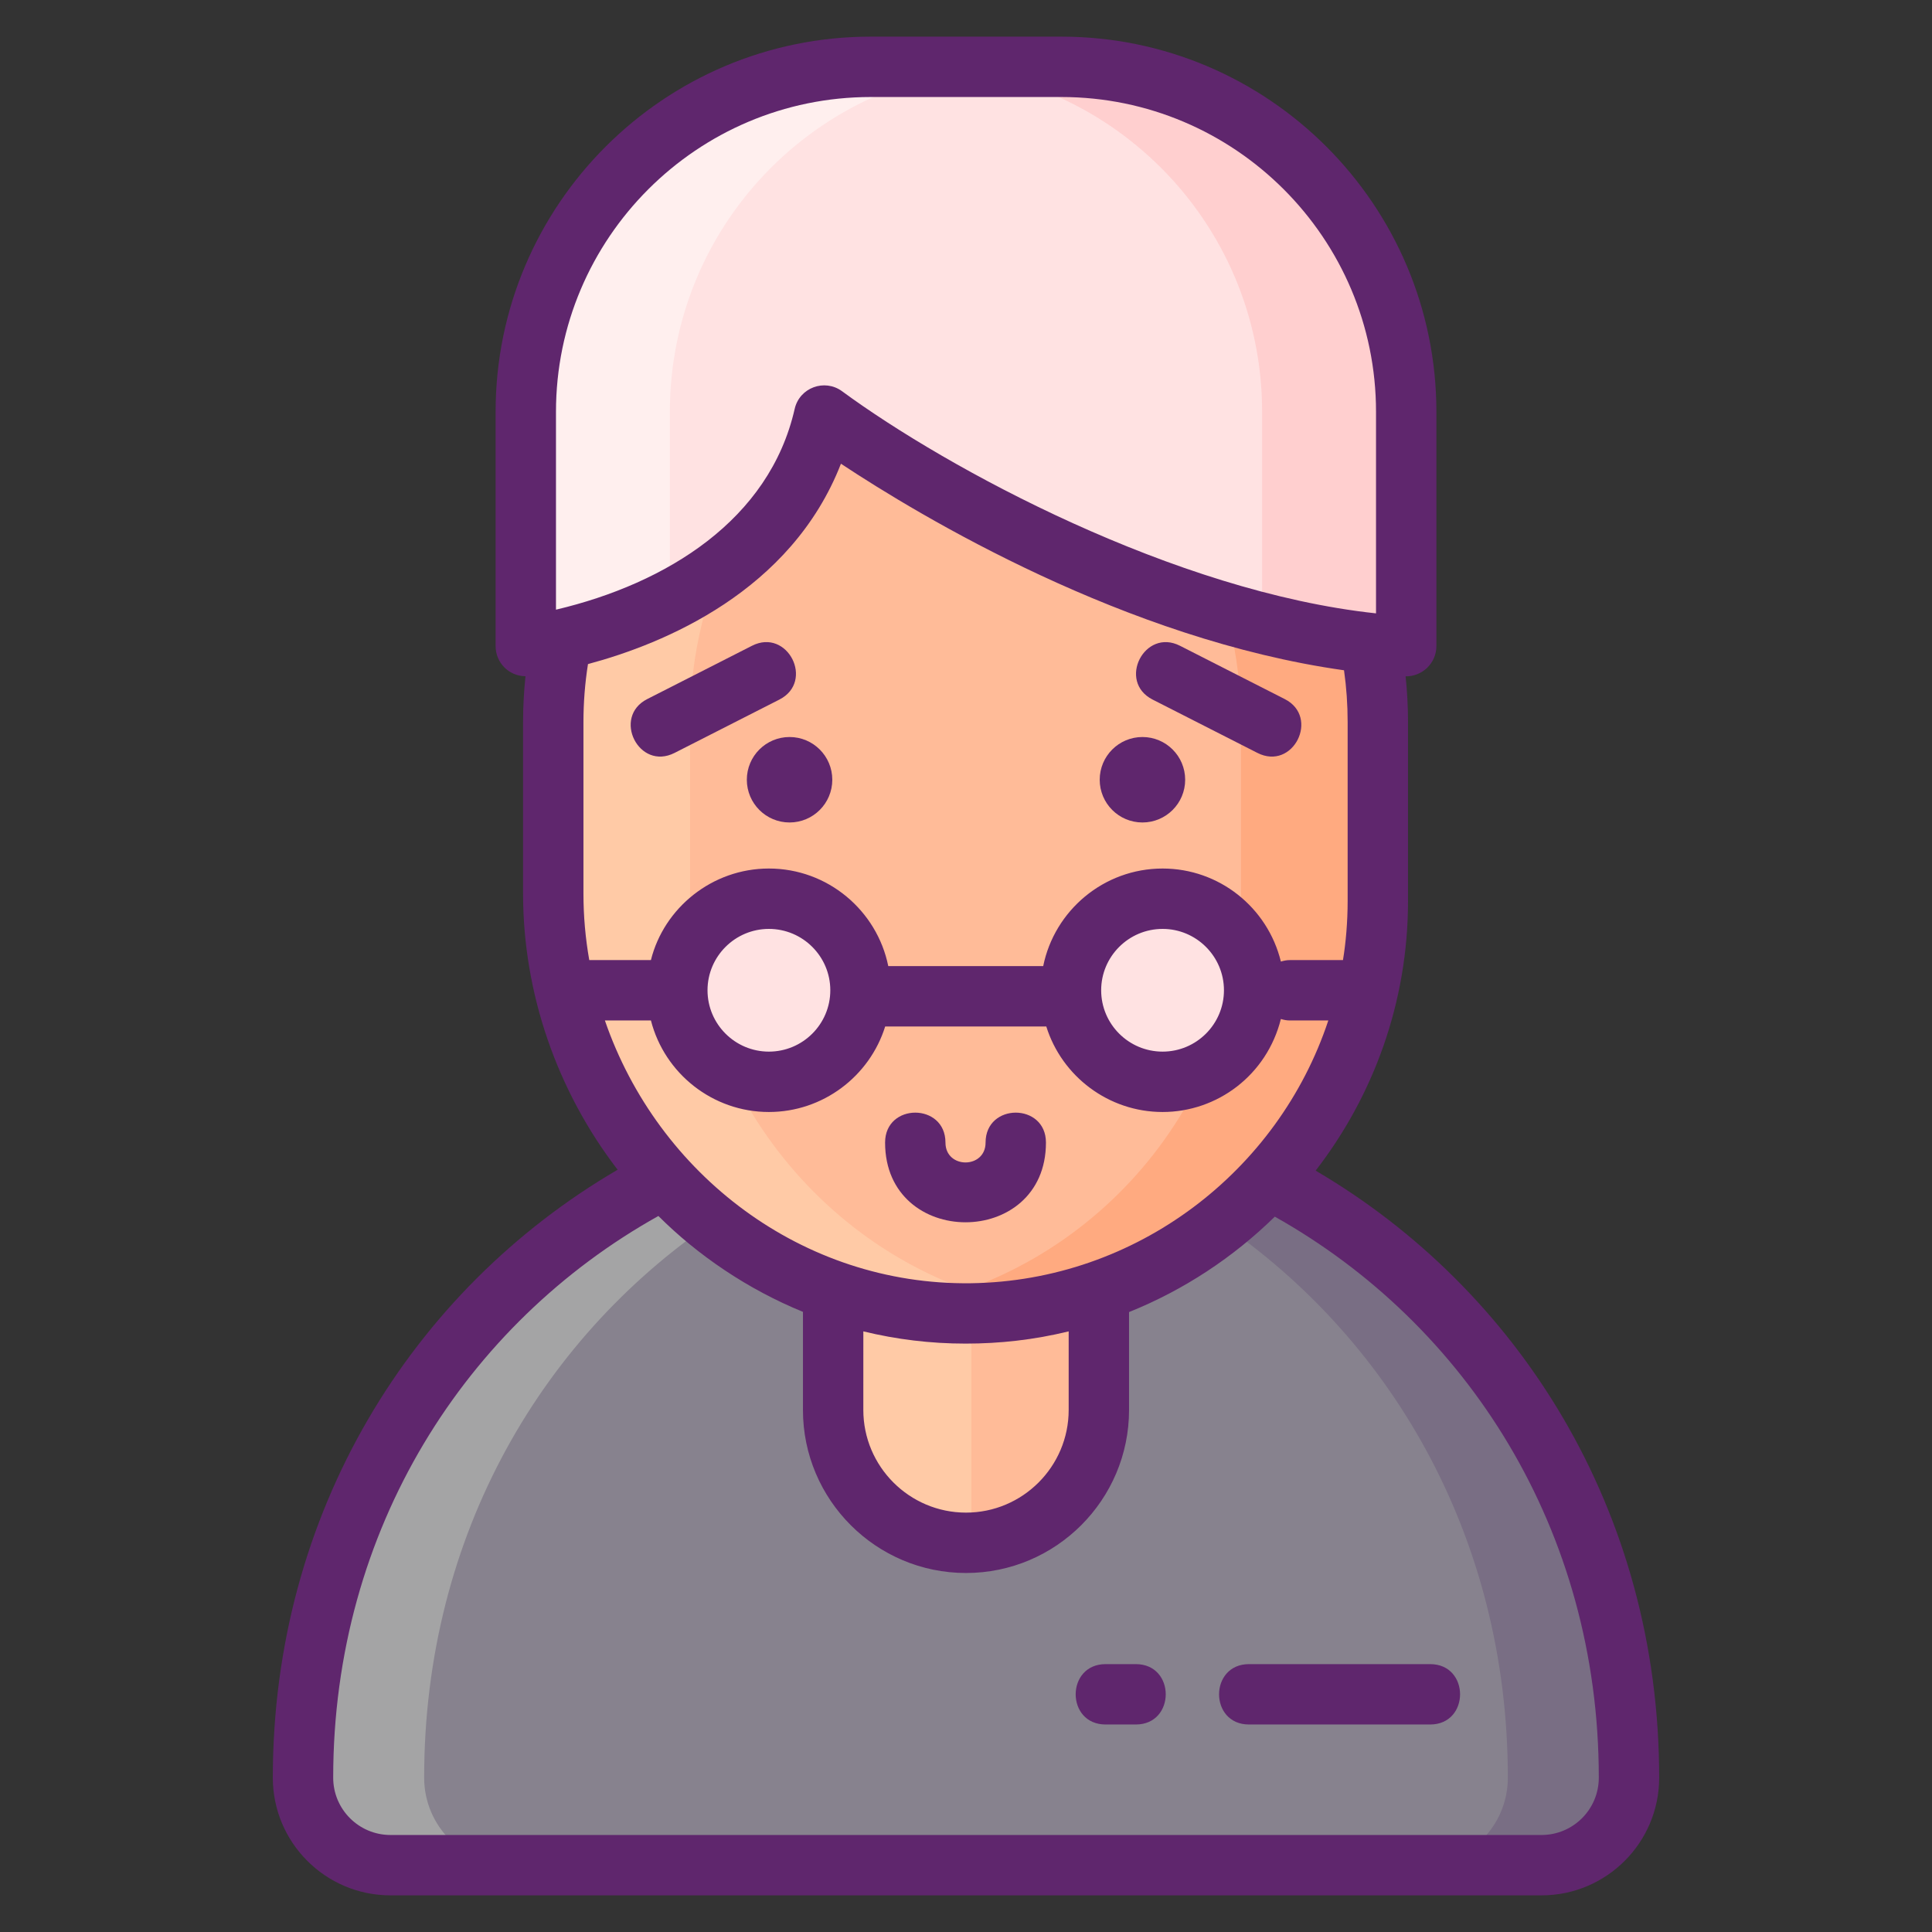<?xml version="1.0" encoding="utf-8"?>
<!-- Generator: Adobe Illustrator 24.0.0, SVG Export Plug-In . SVG Version: 6.00 Build 0)  -->
<svg version="1.1" id="Icon_Set" xmlns="http://www.w3.org/2000/svg" xmlns:xlink="http://www.w3.org/1999/xlink" x="0px" y="0px"
	 viewBox="0 0 256 256" enable-background="new 0 0 256 256" xml:space="preserve">
<rect x="0" y="0" width="256" height="256" fill="#333333" stroke="none"/>
<g>
	<g>
		<g>
			<g>
				<g>
					<path fill="#87828E" d="M215.856,234.432v1.125c0,6.401-5.195,11.597-11.597,11.597H51.741
						c-6.401,0-11.597-5.195-11.597-11.597v-1.125c0-37.954,24.027-70.199,57.612-82.521c0.8-0.29,1.612-0.58,2.424-0.847
						c8.732-2.922,18.079-4.499,27.809-4.499h0.023c9.73,0,19.076,1.577,27.809,4.499c0.812,0.267,1.624,0.557,2.424,0.847
						C191.898,164.259,215.856,196.549,215.856,234.432z"/>
					<path fill="#796E84" d="M215.856,234.429v1.124c0,6.402-5.193,11.606-11.595,11.606h-16.059
						c6.402,0,11.595-5.203,11.595-11.606c0-32.006-15.673-58.836-39.453-74.441c-12.403-8.23-26.343-12.916-40.374-14.186
						c2.634-0.246,5.31-0.364,8.019-0.364h0.021c9.732,0,19.079,1.585,27.804,4.507c0.814,0.257,1.627,0.557,2.43,0.846
						C191.9,164.27,215.856,196.561,215.856,234.429z"/>
					<path fill="#A4A4A5" d="M136.03,146.926c-14.278,1.292-28.169,6.088-40.374,14.186c-23.612,15.494-39.453,42.17-39.453,74.441
						c0,6.402,5.193,11.606,11.595,11.606H51.739c-6.402,0-11.595-5.203-11.595-11.606v-1.124c0-38.029,24.08-70.204,57.611-82.514
						c0.803-0.289,1.617-0.589,2.43-0.846c8.726-2.923,18.072-4.507,27.804-4.507h0.021
						C130.719,146.562,133.396,146.68,136.03,146.926z"/>
				</g>
				<g>
					<path fill="#FFBB98" d="M110.394,171.101v15.724c0,9.723,7.882,17.606,17.606,17.606c9.723,0,17.606-7.882,17.606-17.606
						v-15.724H110.394z"/>
					<path fill="#FFCAA6" d="M128.708,171.106v33.328h-0.706c-9.723,0-17.606-7.882-17.606-17.606v-15.723H128.708z"/>
					<g>
						<path fill="#FFBB98" d="M160.276,51.651c-9.055-6.661-20.237-10.602-32.339-10.602s-23.284,3.941-32.339,10.602
							c-13.516,9.937-22.293,25.956-22.293,44.029v9.974v12.766c0,30.465,24.928,56.034,55.381,55.611
							c29.715-0.399,53.882-24.831,53.882-54.631v-13.745v-9.974C182.568,77.607,173.791,61.589,160.276,51.651z"/>
						<path fill="#FFCAA6" d="M137.076,173.257c-2.732,0.471-5.537,0.737-8.39,0.774c-30.453,0.423-55.381-25.146-55.381-55.611
							V95.681c0-18.074,8.777-34.092,22.293-44.029c9.055-6.661,20.237-10.602,32.339-10.602c3.083,0,6.117,0.254,9.067,0.75
							c-8.608,1.439-16.526,4.896-23.272,9.853c-13.516,9.937-22.293,25.956-22.293,44.029v22.739
							C91.439,145.56,111.217,168.82,137.076,173.257z"/>
						<path fill="#FFAA80" d="M182.568,95.681v23.719c0,29.8-24.166,54.233-53.882,54.631c-3.325,0.048-6.577-0.218-9.744-0.774
							c25.738-4.364,45.492-26.923,45.492-53.858V95.681c0-18.074-8.777-34.092-22.293-44.029
							c-6.746-4.957-14.664-8.414-23.272-9.853c2.95-0.496,5.984-0.75,9.067-0.75c12.101,0,23.284,3.941,32.339,10.602
							C173.791,61.589,182.568,77.607,182.568,95.681z"/>
						<g>
							<g>
								<g>
									<circle fill="#FFE2E2" cx="101.884" cy="131.217" r="12.132"/>
									<circle fill="#FFE2E2" cx="154.046" cy="131.217" r="12.132"/>
								</g>
							</g>
						</g>
					</g>
				</g>
			</g>
			<g>
				<path fill="#FFE2E2" d="M69.667,85.608c0,0,33.469-3.818,39.537-30.545c0,0,38.737,28.424,77.129,30.545V54.563
					c0-25.246-20.466-45.712-45.712-45.712h-25.243c-25.246,0-45.712,20.466-45.712,45.712L69.667,85.608z"/>
				<path fill="#FFEFEE" d="M134.465,8.852c-25.238,0-45.703,20.465-45.703,45.715v25.021c-9.723,4.951-19.091,6.02-19.091,6.02
					v-31.04c0-25.25,20.465-45.715,45.703-45.715H134.465z"/>
				<path fill="#FFCFCF" d="M186.328,54.568v31.04c-6.414-0.356-12.842-1.451-19.091-3.029V54.568
					c0-25.25-20.465-45.715-45.703-45.715h19.091C165.863,8.852,186.328,29.317,186.328,54.568z"/>
			</g>
		</g>
	</g>
	<g>
		<path fill="#5F266D" d="M174.33,155.115c7.67-9.92,12.24-22.33,12.24-35.72v-23.71c0-2.04-0.11-4.06-0.32-6.07
			c2.187,0.042,4.08-1.724,4.08-4.01v-31.04c0-27.41-22.3-49.71-49.71-49.71h-25.24c-27.41,0-49.71,22.3-49.71,49.71v31.04
			c0,2.18,1.724,3.977,3.96,4c-0.21,2.01-0.32,4.04-0.32,6.08v22.74c0,13.17,4.49,26.12,12.53,36.57
			c-27.303,15.941-45.69,45.469-45.69,80.56c0,8.6,6.99,15.59,15.59,15.59h152.52c8.6,0,15.59-6.99,15.59-15.59
			C219.85,200.116,201.157,170.848,174.33,155.115z M73.67,54.565c0-23,18.71-41.71,41.71-41.71h25.24c23,0,41.71,18.71,41.71,41.71
			c0,10.917,0,15.731,0,26.71c-26.689-2.864-56.79-19.169-70.76-29.44c-2.325-1.694-5.628-0.464-6.27,2.34
			c-3.34,14.695-16.944,23.14-31.63,26.61C73.67,70.496,73.67,63.37,73.67,54.565z M78.08,127.215c-0.51-2.9-0.77-5.84-0.77-8.79
			v-22.74c0-2.59,0.2-5.16,0.6-7.69c10.04-2.69,26.92-9.62,33.52-26.55c10.57,7,37.76,23.31,66.66,27.37
			c0.32,2.26,0.48,4.56,0.48,6.87v23.71c0,2.766-0.241,5.544-0.62,7.822H170.9c-0.412,0-0.802,0.08-1.176,0.196
			c-1.76-7.179-8.188-12.329-15.674-12.329c-7.8,0-14.33,5.57-15.82,12.93H117.7c-1.49-7.36-8.02-12.93-15.82-12.93
			c-7.514,0-13.901,5.213-15.631,12.132h-8.169C78.08,127.217,78.08,127.216,78.08,127.215z M162.18,131.215
			c0,4.49-3.65,8.13-8.13,8.13c-4.49,0-8.14-3.64-8.14-8.13c0-4.48,3.65-8.13,8.14-8.13
			C158.53,123.085,162.18,126.735,162.18,131.215z M110.02,131.215c0,4.49-3.65,8.13-8.14,8.13c-4.48,0-8.13-3.64-8.13-8.13
			c0-4.48,3.65-8.13,8.13-8.13C106.37,123.085,110.02,126.735,110.02,131.215z M80.151,135.217h6.1
			c1.805,7.031,8.187,12.128,15.629,12.128c7.154,0,13.342-4.72,15.41-11.33l0,0h21.35l0,0c2.058,6.596,8.244,11.33,15.41,11.33
			c7.237,0,13.811-4.878,15.673-12.324c0.375,0.116,0.765,0.197,1.177,0.197h5.109c-6.628,19.982-25.409,34.518-47.379,34.818
			C106.319,170.322,87.176,155.619,80.151,135.217z M141.605,186.825c0,7.502-6.104,13.605-13.605,13.605
			s-13.605-6.104-13.605-13.605c0-4.193,0.002-9.518,0.002-10.414l0.004,0.004c4.39,1.07,8.93,1.62,13.54,1.62
			c4.536,0,9.065-0.499,13.66-1.62c0.004,0,0.002,0,0.004,0C141.604,176.638,141.605,179.62,141.605,186.825z M204.26,243.145H51.74
			c-4.19,0-7.59-3.4-7.59-7.59c0-32.993,17.646-60.232,43.09-74.43c5.191,5.191,11.851,9.726,19.15,12.7c0,0,0.004,0,0.005,0v13
			c0,11.913,9.692,21.605,21.605,21.605s21.605-9.692,21.605-21.605v-12.966c0.001-0.001,0.005-0.005,0.005-0.005
			c7.26-2.92,13.81-7.25,19.31-12.64c25.399,14.256,42.93,41.449,42.93,74.34C211.85,239.745,208.45,243.145,204.26,243.145z"/>
		<path fill="#5F266D" d="M138.594,151.397c0-5.285-8-5.292-8,0c0,3.511-5.315,3.513-5.315,0c0-5.285-8-5.292-8,0
			C117.279,165.481,138.594,165.481,138.594,151.397z"/>
		<path fill="#5F266D" d="M98.959,103.32c0,3.127,2.535,5.662,5.662,5.662s5.662-2.535,5.662-5.662c0-3.127-2.535-5.662-5.662-5.662
			S98.959,100.193,98.959,103.32z"/>
		<path fill="#5F266D" d="M151.379,108.982c3.127,0,5.662-2.535,5.662-5.662c0-3.127-2.535-5.662-5.662-5.662
			c-3.127,0-5.662,2.535-5.662,5.662C145.717,106.447,148.252,108.982,151.379,108.982z"/>
		<path fill="#5F266D" d="M89.388,99.762l13.881-7.063c4.711-2.396,1.087-9.534-3.628-7.13L85.76,92.632
			C81.086,95.01,84.642,102.179,89.388,99.762z"/>
		<path fill="#5F266D" d="M152.73,92.699l13.881,7.063c4.749,2.418,8.303-4.752,3.628-7.13l-13.881-7.063
			C151.651,83.17,148.012,90.299,152.73,92.699z"/>
		<path fill="#5F266D" d="M150.5,220.505h-4c-5.285,0-5.293,8,0,8h4C155.785,228.505,155.793,220.505,150.5,220.505z"/>
		<path fill="#5F266D" d="M165.5,228.505h24c5.285,0,5.293-8,0-8h-24C160.215,220.505,160.207,228.505,165.5,228.505z"/>
	</g>
</g>
</svg>
